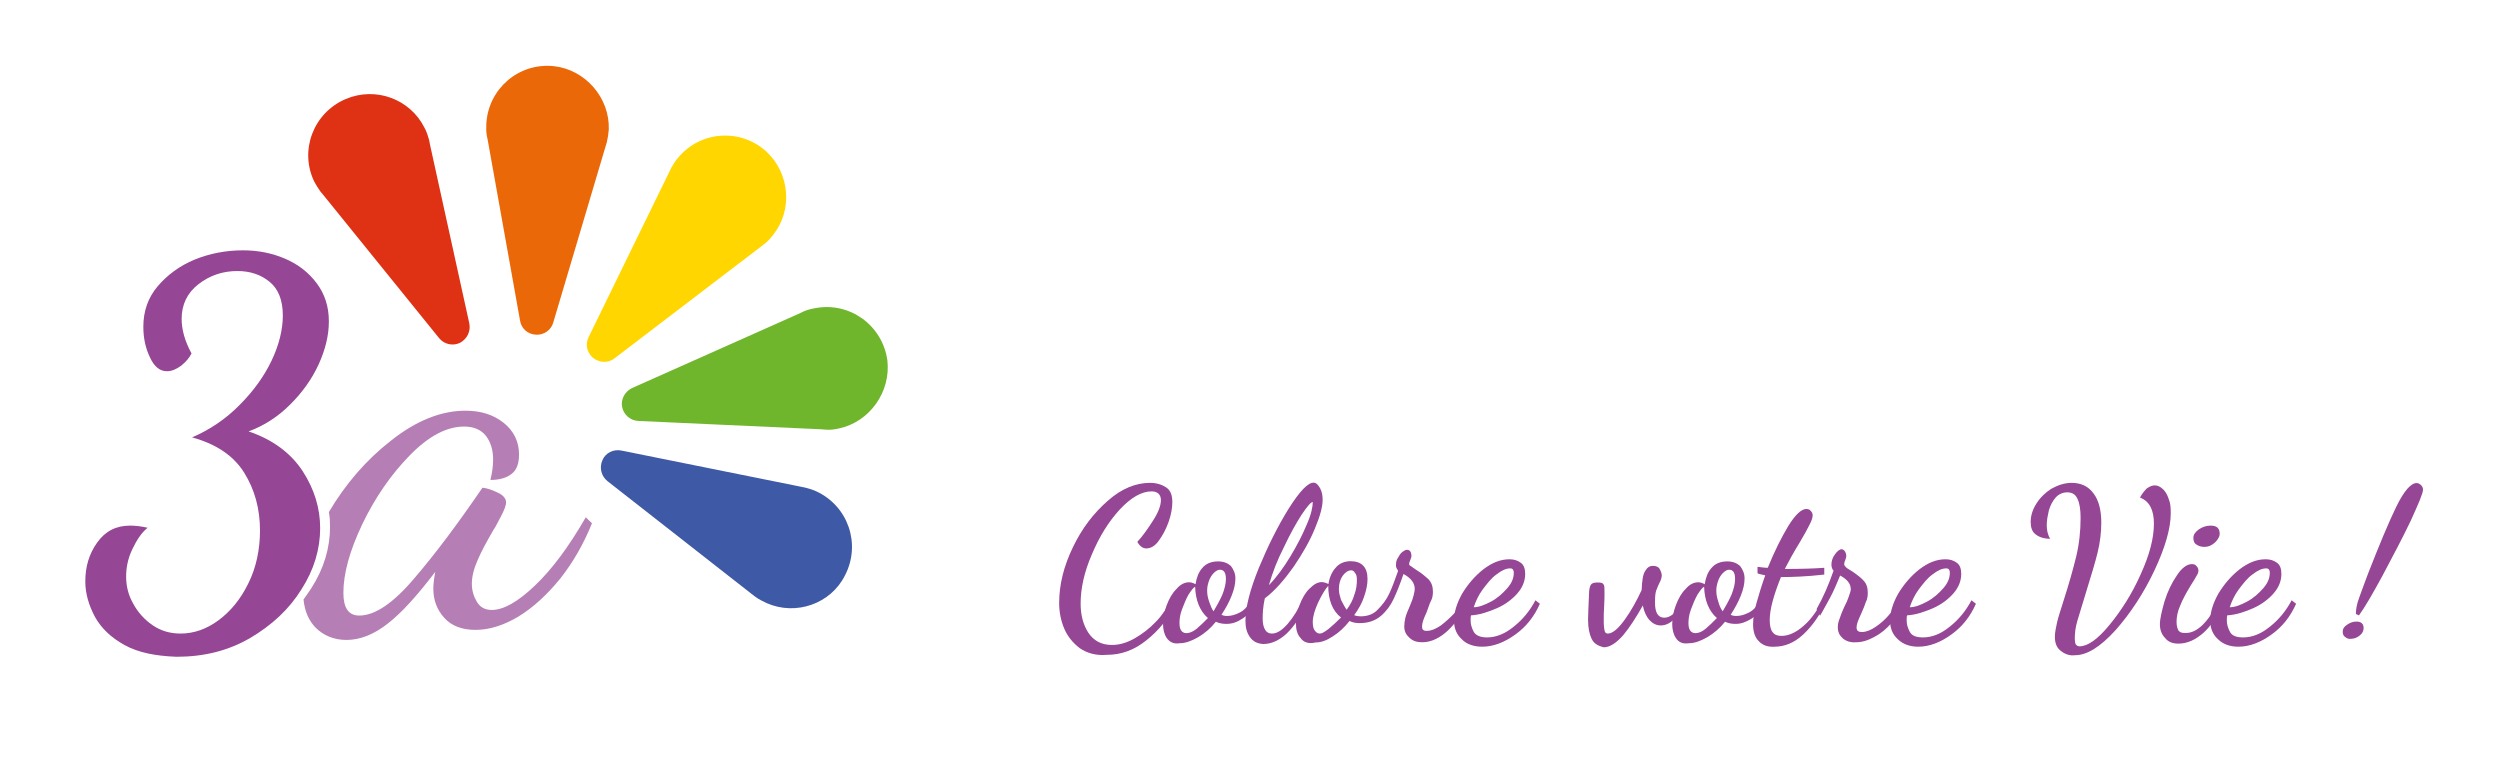 <?xml version="1.0" encoding="utf-8"?>
<!-- Generator: Adobe Illustrator 23.0.3, SVG Export Plug-In . SVG Version: 6.00 Build 0)  -->
<svg version="1.1" id="Calque_1" xmlns="http://www.w3.org/2000/svg" xmlns:xlink="http://www.w3.org/1999/xlink" x="0px" y="0px"
	 viewBox="0 0 1292.3 405.1" style="enable-background:new 0 0 1292.3 405.1;" xml:space="preserve">
<style type="text/css">
	.st0{fill:#FFFFFF;}
	.st1{display:none;fill:none;stroke:#000000;stroke-width:0.244;stroke-miterlimit:10;}
	.st2{fill:#B57EB4;}
	.st3{fill:#954694;}
	.st4{fill:#DF3114;}
	.st5{fill:#EB6808;}
	.st6{fill:#FFD600;}
	.st7{fill:#70B62C;}
	.st8{fill:#3E59A5;}
</style>
<rect class="st0" width="1292.3" height="405.1"/>
<g>
	<line class="st1" x1="170.8" y1="37.8" x2="249" y2="200.3"/>
	<line class="st1" x1="285.6" y1="18.8" x2="275.6" y2="198.8"/>
	<line class="st1" x1="404.4" y1="65.6" x2="290.2" y2="205"/>
	<line class="st1" x1="473.1" y1="181.9" x2="296" y2="215.2"/>
	<path class="st2" d="M302.8,267.4c-8.7,15.1-17.5,27-26.4,35.4c-8.8,8.4-16.2,12.5-22.2,12.5c-3.5,0-6-1.4-7.7-4.2
		c-1.6-2.7-2.6-5.8-2.6-9.3c0-3.9,1.1-8,3.1-12.5c1.9-4.5,4.8-9.7,8.2-15.6c0.5-0.6,1.6-2.6,3.5-6.3c1.9-3.5,2.9-6.1,2.9-7.7
		c0-1.9-1.4-3.7-4.2-5c-2.7-1.3-5.3-2.3-8-2.6c-12.5,18.3-24.3,34.1-35.2,46.8c-10.9,12.9-20.4,19.3-28.5,19.3
		c-5.5,0-8.2-3.9-8.2-11.7c0-10,3.2-21.7,9.8-35.6c6.6-13.7,14.8-25.6,24.6-35.6c9.8-10,19.1-14.8,28-14.8c5,0,8.7,1.6,11.3,4.8
		c2.4,3.2,3.7,7.2,3.7,12.2c0,3.5-0.5,6.9-1.4,10.6c4.7,0,8.4-1.1,10.9-3.1c2.6-1.9,3.9-5.3,3.9-10c0-6.6-2.6-12.1-7.9-16.4
		c-5.3-4.2-11.7-6.3-19.8-6.3c-12.5,0-25.4,5.1-38.4,15.4c-13,10.1-23.6,22.5-32.2,37c0.5,2.6,0.6,5.1,0.6,7.7
		c0,10.9-3.2,21.6-9.7,31.7c-1.3,1.9-2.6,3.9-4,5.8c0.6,6,2.6,10.6,6,14.3c4.2,4.3,9.7,6.6,16.2,6.6c7.1,0,14.3-2.9,21.4-8.5
		c7.2-5.6,15.3-14.6,24.5-26.7c-0.6,3.2-1,6.3-1,8.7c0,6,1.9,10.9,5.6,15c3.7,4.2,9.2,6.3,16.2,6.3c7.1,0,14.5-2.3,22.2-6.9
		c7.7-4.7,14.8-11.3,21.6-19.6c6.6-8.4,12.1-17.9,16.4-28.6L302.8,267.4z"/>
	<g>
		<path class="st3" d="M64.5,333.5c-7.1-3.9-12.1-8.7-15.4-14.6c-3.2-6-5-12.1-5-18.3c0-7.6,1.9-14.2,6.1-20.1s9.7-8.8,17.1-8.8
			c2.4,0,5.5,0.3,9,1.1c-3.2,2.6-5.6,6.3-7.9,11.1c-2.3,4.8-3.2,9.5-3.2,14.2c0,4.8,1.1,9.5,3.7,14c2.4,4.5,5.8,8.2,10,11.1
			c4.2,2.9,9,4.3,14.5,4.3c6.8,0,13.4-2.3,19.6-6.9c6.3-4.7,11.4-10.9,15.4-19.1c4-8,6-17.4,6-27.3c0-11.1-2.7-21.1-8.2-29.9
			s-14.5-14.8-26.9-18.2c9.2-4,17.4-9.5,24.5-16.7c7.1-7.1,12.7-14.8,16.6-23c3.9-8.2,5.8-16.1,5.8-23.3c0-7.9-2.3-13.7-6.8-17.4
			s-10-5.6-16.7-5.6c-7.6,0-14.3,2.3-20.1,6.8c-5.8,4.5-8.7,10.5-8.7,17.9c0,5.6,1.6,11.4,5.1,17.9c-1.1,2.3-2.9,4.3-5.3,6.3
			c-2.6,1.9-5,2.9-7.4,2.9c-3.7,0-6.6-2.4-8.8-7.2c-2.3-4.8-3.4-10-3.4-15.8c0-8,2.4-15,7.4-20.9s11.4-10.6,19.1-13.8
			c7.9-3.2,16.2-4.8,25.1-4.8c7.6,0,14.8,1.4,21.6,4.3c6.8,2.9,12.2,7.1,16.4,12.7s6.3,12.1,6.3,19.8c0,7.1-1.8,14.5-5.3,22.2
			c-3.5,7.6-8.5,14.6-14.8,20.8c-6.3,6.3-13.5,10.9-21.4,13.8c12.7,4.3,21.9,11.3,28,20.6c6,9.3,9,19.1,9,29.4
			c0,10.9-3.2,21.6-9.7,31.7c-6.4,10.3-15.3,18.5-26.5,25.1c-11.3,6.6-24,9.7-38,9.7C80.6,339.1,71.6,337.4,64.5,333.5z"/>
	</g>
	<path class="st4" d="M219.4,66c1.1,1.9,1.8,4.2,2.4,6.3l0.5,2.6l0,0l20.3,92.3c0.8,4-1.1,8-4.8,10l0,0c-3.7,1.8-8.2,0.8-10.8-2.4
		L167.3,101l-1.6-1.9c-1.1-1.6-2.3-3.4-3.2-5.1c-7.9-16.2-0.5-35.7,16.2-42.8C194.2,44.6,212,51.2,219.4,66z"/>
	<path class="st5" d="M314.7,66.9c-0.2,2.3-0.5,4.5-1,6.6l-0.8,2.6l0,0L286,166.7c-1.1,4-5,6.6-9,6.3l0,0c-4.2-0.2-7.6-3.2-8.2-7.4
		l-16.7-93.3l-0.5-2.4c-0.3-1.9-0.3-4-0.2-6.1c1.1-17.9,16.7-31.5,34.9-29.6C302.6,36,315.2,50.5,314.7,66.9z"/>
	<path class="st6" d="M399.6,121.5c-1.4,1.8-2.9,3.4-4.7,4.8l-2.1,1.6l0,0l-75.1,57.3c-3.2,2.6-7.9,2.4-11.1-0.2l0,0
		c-3.2-2.6-4.2-7.1-2.3-10.8L345.9,89l1.1-2.3c1-1.8,2.1-3.5,3.4-5c11.4-14,32.2-15.6,45.7-3.4C408.3,89.6,409.9,108.6,399.6,121.5z
		"/>
	<path class="st7" d="M433.6,221.5c-2.3,0.5-4.5,0.8-6.6,0.6l-2.6-0.2l0,0l-94.4-4.3c-4.2-0.2-7.6-3.2-8.4-7.2l0,0
		c-0.8-4,1.4-8,5.1-9.8l86.6-38.6l2.3-1.1c1.9-0.8,3.9-1.3,5.8-1.6c17.7-3.4,34.7,8.7,37.3,26.9
		C460.6,202.5,449.6,218.1,433.6,221.5z"/>
	<path class="st8" d="M396.4,311.8c-2.1-1-4-1.9-5.8-3.2l-2.1-1.6l0,0L314,248.7c-3.2-2.6-4.3-6.9-2.6-10.8l0,0
		c1.6-3.9,5.8-5.8,9.8-5l92.8,18.7l2.4,0.5c1.9,0.5,3.9,1.1,5.6,1.9c16.4,7.6,23.2,27.2,14.8,43.4
		C429.5,312.1,411.5,318.4,396.4,311.8z"/>
	<line class="st1" x1="451.9" y1="302.4" x2="288" y2="227.2"/>
</g>
<g>
	<path class="st3" d="M558.2,335.1c-3.5-2.7-6.3-6-8-10c-1.8-4.2-2.7-8.7-2.7-13.4c0-9.5,2.4-19.1,7.1-28.8c4.7-9.8,10.6-17.5,18-24
		c7.2-6.4,14.6-9.3,21.9-9.3c3.5,0,6.3,1,8.4,2.4c2.3,1.6,3.1,4.2,3.1,7.6c0,2.9-0.6,6.4-1.9,10.1c-1.3,3.7-3.1,7.1-5.1,9.8
		c-1.9,2.7-4.2,4-6.4,4c-1.8,0-3.4-1.1-4.7-3.4c2.9-3.1,5.5-6.9,8.2-11.1c2.7-4.2,4-7.7,4-10.5c0-2.9-1.8-4.5-4.8-4.5
		c-5.1,0-10.6,3.1-16.4,9.3c-5.8,6.3-10.6,14-14.5,23.3c-4,9.2-5.8,17.7-5.8,25.4c0,6,1.3,10.9,4,15.1c2.7,4,6.6,6.3,12.2,6.3
		c3.7,0,7.7-1.1,11.7-3.4c4-2.3,7.7-5.1,11.1-8.7c3.4-3.5,6-7.6,8-11.7l2.9,1.8c-4.2,8-9.5,14.5-15.8,19.5c-6.3,5.1-13,7.6-20.6,7.6
		C566.3,339,561.8,337.5,558.2,335.1z"/>
	<path class="st3" d="M603.1,329.8c-1.3-1.9-1.9-4.5-1.9-7.2c0-3.1,0.6-6.4,1.9-9.8c1.3-3.4,2.9-6.3,5.1-8.4
		c1.9-2.3,4.2-3.4,6.4-3.4c1,0,1.9,0.2,3.4,1c0.5-3.4,1.6-6.3,3.5-8.4c1.9-2.3,4.7-3.4,8.2-3.4c2.9,0,5.1,1,6.6,2.4
		c1.3,1.8,2.3,3.7,2.3,6.4c0,2.7-0.6,5.5-1.9,8.8c-1.3,3.4-3.1,6.6-5.3,10c1,0.5,1.9,0.6,3.1,0.6c1.9,0,4.2-0.6,6.6-1.9
		c2.4-1.3,4.2-3.5,5.5-6.3l1.9,1.6c-1.6,3.5-3.5,6.3-6.3,8c-2.7,1.8-5.3,2.7-8.2,2.7c-1.8,0-3.5-0.2-5.5-1.1c-2.7,3.4-5.8,6-9.2,8
		c-3.4,1.9-6.4,3.1-9.5,3.1C606.7,333,604.6,331.9,603.1,329.8z M618.6,325c1.9-1.6,3.7-3.4,5.8-5.5c-4.2-3.7-6.4-9.2-6.6-16.2
		c-1,0.5-1.9,1.8-3.4,4c-1.3,2.3-2.3,4.8-3.4,7.7c-1.1,2.9-1.3,5.3-1.3,7.2c0,3.4,1.3,5.1,3.7,5.1C615,327.2,616.6,326.6,618.6,325z
		 M631.9,307.3c1.1-2.9,1.8-5.5,1.8-8c0-3.4-1.1-4.8-3.1-4.8c-1,0-1.9,0.5-3.1,1.6c-1.1,1.1-1.8,2.3-2.4,3.7
		c-0.6,1.6-1.1,3.4-1.1,5.3c0,1.8,0.2,3.5,1,5.8c0.8,2.3,1.3,3.7,2.3,5.1C629,313.1,630.6,310.3,631.9,307.3z"/>
	<path class="st3" d="M646.1,329.3c-1.6-2.3-2.3-4.8-2.3-8.4c0-6.9,2.3-15.9,6.9-27.3c4.7-11.3,9.8-21.6,15.4-30.6
		c5.8-9.2,10-13.5,12.9-13.5c1.3,0,2.3,1,3.4,2.9c1,1.9,1.3,4,1.3,6c0,3.4-1.3,8.4-4,14.8c-2.7,6.6-6.4,13-11.1,19.9
		c-4.7,6.6-9.5,12.2-14.8,16.2c-1,4.7-1.1,8-1.1,10.5c0,2.7,0.5,4.5,1.3,5.8c0.8,1.3,1.9,1.9,3.5,1.9c2.7,0,5.3-1.8,8.2-5.1
		c2.9-3.4,5.5-7.6,7.7-12.4l2.7,1.6c-3.4,6.6-6.9,11.9-10.9,15.8c-4,3.7-8,5.5-12.2,5.5C649.9,332.7,647.7,331.6,646.1,329.3z
		 M667.1,287.5c3.5-5.8,6.3-11.3,8.4-16.4c2.3-5.1,3.1-9.2,3.1-11.6c-1,0-2.9,2.3-5.8,6.6c-2.9,4.5-6,10.1-9.2,16.9
		c-3.4,6.6-5.8,13-7.7,19.5C659.9,298.4,663.6,293.3,667.1,287.5z"/>
	<path class="st3" d="M672.3,329.8c-1.8-1.9-2.4-4.5-2.4-7.6c0-3.1,0.6-6.3,1.9-9.5c1.3-3.4,2.9-6.3,5.1-8.4
		c2.3-2.3,4.2-3.4,6.4-3.4c0.6,0,1.8,0.2,3.4,1c0.5-3.4,1.8-6.3,3.7-8.4c1.9-2.3,4.7-3.4,7.7-3.4c5.8,0,8.8,3.1,8.8,9.2
		c0,2.9-0.6,5.8-1.8,9.2c-1.1,3.4-2.9,6.4-5.1,9.5c1.3,0.5,2.4,0.6,3.4,0.6c3.5,0,6.6-1.1,8.8-3.5c2.4-2.4,4.5-5.1,6-8.4
		c1.6-3.4,2.9-7.1,4.5-11.6c-0.6-1-1.1-1.8-1.1-2.7c0-1.6,0.2-2.9,1-4c0.6-1.1,1.3-2.3,2.3-3.1c1-0.6,1.6-1.1,2.3-1.1
		c1.6,0,2.4,1.1,2.4,3.4c0,0.2-0.2,1-0.6,1.9c-0.5,1.1-0.6,1.8-0.6,1.9c0,0.5,0.2,1,1,1.3c0.6,0.5,1.6,1.1,2.7,1.9
		c2.7,1.6,4.7,3.4,6.3,4.8c1.6,1.8,2.3,3.7,2.3,6.4c0,1.6-0.2,3.4-1,4.8c-0.8,1.4-1.3,3.5-2.3,6c-1.6,3.4-2.3,5.5-2.3,7.1
		c0,1.1,0.2,1.8,0.6,1.9c0.5,0.5,1.1,0.5,1.9,0.5c2.3,0,4.5-1,7.1-2.7c2.4-1.8,4.8-4,7.1-6.4c2.3-2.4,3.7-4.8,4.7-7.1l2.3,1.6
		c-2.4,5.3-6,10.1-10.1,14.2c-4.2,4-8.8,6.3-13.5,6.3c-2.7,0-4.8-0.6-6.6-2.3c-1.8-1.6-2.7-3.4-2.7-5.8c0-1.6,0.2-3.1,0.6-4.7
		s1.3-3.7,2.3-6c1-2.3,1.6-4,1.9-5.3c0.3-1.3,0.6-2.4,0.6-3.5c0-3.1-1.9-5.5-5.8-7.7c-1.8,5.3-3.5,9.5-5.1,12.9
		c-1.6,3.4-3.7,6.3-6.6,8.8c-2.9,2.4-6.4,3.7-10.9,3.7c-1.8,0-3.5-0.2-5.3-1.1c-2.7,3.4-5.5,6-8.7,8c-3.2,2.1-6,3.1-8.8,3.1
		C676.3,333,673.7,331.9,672.3,329.8z M686.9,325c1.9-1.6,4-3.5,6.3-5.8c-4.5-3.5-6.6-9.2-6.6-16.4c-1.6,1.8-3.4,4.8-5.3,8.8
		c-1.8,4-2.7,7.2-2.7,9.8c0,1.9,0.2,3.4,1,4.5c0.8,1.1,1.6,1.6,2.7,1.6C683.4,327.5,684.8,326.6,686.9,325z M700.1,307.4
		c1-2.7,1.3-5.1,1.3-7.6c0-1.6-0.2-2.9-1-3.7c-0.6-1-1.3-1.3-1.9-1.3c-1.6,0-3.1,1-4.5,2.9c-1.3,1.9-1.9,4.2-1.9,6.9
		c0,1.8,0.5,3.5,1.1,5.5c1,1.9,1.8,3.5,2.9,5.1C698,312.6,699.3,310.2,700.1,307.4z"/>
	<path class="st3" d="M755.6,330.4c-2.7-2.4-4-5.8-4-9.5c0-4.2,1.3-8.8,4.2-14c2.9-4.8,6.6-9.2,11.1-12.7c4.5-3.4,8.8-5.1,13.4-5.1
		c2.3,0,4.2,0.6,5.8,1.8c1.6,1.1,2.3,3.1,2.3,5.8c0,3.5-1.3,6.9-4,10c-2.7,3.1-6.3,5.8-10.6,7.7c-4.5,1.9-8.7,3.4-13.4,3.7
		c-0.2,0.6-0.2,1.6-0.2,2.7c0,1.9,0.5,3.7,1.6,5.8c1.1,1.9,3.4,2.9,6.9,2.9c4.5,0,9.2-1.8,13.7-5.5c4.7-3.7,8.4-8.2,11.3-13.7
		l2.3,1.8c-2.9,6.6-7.1,11.9-12.7,15.9c-5.5,4-11.3,6.3-17.1,6.3C761.9,334.3,758,333,755.6,330.4z M770.7,311
		c3.4-1.8,6-4.2,8.4-6.9s3.4-5.3,3.4-8c0-1-0.2-1.3-0.5-1.8c-0.2-0.2-0.6-0.5-1.3-0.5c-2.3,0-4.5,1.1-7.1,3.1
		c-2.7,1.9-4.8,4.7-7.1,7.7c-2.3,3.1-3.7,6.3-4.7,9.3C764.5,313.9,767.4,312.7,770.7,311z"/>
	<path class="st3" d="M822.7,330.1c-1.1-2.3-1.8-5.5-1.8-9.8c0-1.9,0.2-6.4,0.5-13.4c0-2.4,0.5-4,1-4.7s1.6-1.1,3.4-1.1
		c1.8,0,2.7,0.2,3.1,1c0.5,0.6,0.5,1.9,0.5,4.5c0,1.3,0,3.7-0.2,7.1c-0.2,2.4-0.2,4.8-0.2,7.2s0.2,4.2,0.5,5.3c0.2,1,1,1.3,1.6,1.3
		c2.4,0,5.3-2.4,8.7-7.1c3.4-4.7,6.3-10,8.8-15.4c0.2-4.7,0.6-8,1.8-9.8c1-1.8,2.3-2.7,4-2.7c1.6,0,2.9,0.5,3.5,1.6
		c0.6,1.1,1.1,2.3,1.1,3.4c0,0.6-0.2,1.6-0.5,2.3c-0.2,0.6-0.5,1.1-0.6,1.3c-0.6,1.3-1.3,2.7-1.8,4.2c-0.5,1.6-0.6,3.5-0.6,6.3
		c0,5.1,1.6,7.7,4.8,7.7c1.6,0,2.9-0.6,4.5-1.8c1.3-1.3,2.9-3.4,4.2-6.4l1.3,1.1c-1.6,3.7-3.5,6.6-5.5,8.4c-1.9,1.8-4.2,2.7-6.3,2.7
		c-2.3,0-4.2-1-5.8-2.7s-2.9-4.5-3.5-7.6c-3.4,6-6.6,11.1-10.1,15.3c-3.5,4-6.9,6.3-10.1,6.3C825.6,333.7,823.8,332.5,822.7,330.1z"
		/>
	<path class="st3" d="M866.3,329.8c-1.3-1.9-1.9-4.5-1.9-7.2c0-3.1,0.6-6.4,1.9-9.8c1.3-3.4,2.9-6.3,5.1-8.4
		c1.9-2.3,4.2-3.4,6.4-3.4c1,0,1.9,0.2,3.4,1c0.5-3.4,1.6-6.3,3.5-8.4c1.9-2.3,4.7-3.4,8.2-3.4c2.9,0,5.1,1,6.6,2.4
		c1.3,1.8,2.3,3.7,2.3,6.4c0,2.7-0.6,5.5-1.9,8.8s-3.1,6.6-5.3,10c1,0.5,1.9,0.6,3.1,0.6c1.9,0,4.2-0.6,6.6-1.9
		c2.4-1.3,4.2-3.5,5.5-6.3l1.9,1.6c-1.6,3.5-3.5,6.3-6.3,8s-5.3,2.7-8.2,2.7c-1.8,0-3.5-0.2-5.5-1.1c-2.7,3.4-5.8,6-9.2,8
		c-3.4,1.9-6.4,3.1-9.5,3.1C869.8,333,867.6,331.9,866.3,329.8z M881.7,325c1.9-1.6,3.7-3.4,5.8-5.5c-4.2-3.7-6.4-9.2-6.6-16.2
		c-1,0.5-1.9,1.8-3.4,4c-1.3,2.3-2.3,4.8-3.4,7.7c-1.1,2.9-1.3,5.3-1.3,7.2c0,3.4,1.3,5.1,3.7,5.1
		C878.2,327.2,879.8,326.6,881.7,325z M895.1,307.3c1.1-2.9,1.8-5.5,1.8-8c0-3.4-1.1-4.8-3.1-4.8c-1,0-1.9,0.5-3.1,1.6
		c-1.1,1.1-1.8,2.3-2.4,3.7c-0.6,1.6-1.1,3.4-1.1,5.3c0,1.8,0.2,3.5,1,5.8c0.6,2.3,1.3,3.7,2.3,5.1
		C892.2,313.1,893.8,310.3,895.1,307.3z"/>
	<path class="st3" d="M909.1,331.4c-1.9-1.9-2.9-4.8-2.9-8.7c0-2.9,0.5-6.6,1.8-11.1c1.3-4.5,2.7-9.3,4.5-14.2
		c-1.9-0.5-3.4-0.6-4-1.1V293c1.8,0.2,3.5,0.5,5.3,0.5c3.4-8.4,6.9-15.4,10.6-21.6c3.7-6,6.9-8.8,9.3-8.8c1,0,1.6,0.2,2.3,1
		c0.6,0.6,1,1.3,1,2.3c0,1.1-0.5,2.7-1.6,4.8c-1.1,2.3-2.7,5.1-5.1,9.2c-3.4,5.5-5.8,10-7.7,13.7c8.4,0,15.3-0.2,20.4-0.6v3.5
		c-8.7,1-16.2,1.3-22.4,1.3c-3.7,9.2-5.8,16.6-5.8,22.2c0,3.1,0.5,5.1,1.6,6.4c1,1.3,2.4,1.8,4.5,1.8c3.7,0,7.6-1.8,11.3-5.1
		c4-3.4,7.2-8,10.1-13.7l1.6,1.1c-3.1,6.9-6.9,12.4-11.7,16.9c-4.8,4.5-9.8,6.4-15.1,6.4C913.4,334.5,910.9,333.3,909.1,331.4z"/>
	<path class="st3" d="M952.7,330.1c-1.8-1.6-2.7-3.4-2.7-5.8c0-1.3,0.2-2.9,1-4.7c0.6-1.8,1.3-3.7,2.4-6c1-1.9,1.8-3.7,2.3-5.3
		c0.5-1.6,1-2.7,1-3.7c0-2.9-1.8-5.1-5.5-7.1c-1.6,3.7-3.1,7.6-5.1,11.3c-2.1,3.7-3.7,6.9-5.3,9.5l-1.8-3.4c3.4-6,6.4-12.9,8.8-19.9
		c-0.6-0.6-1.1-1.8-1.1-3.1c0-1.9,0.6-3.7,1.8-5.3c1.1-1.6,2.4-2.7,3.5-2.7c0.6,0,1.3,0.5,1.8,1.3c0.5,1,0.6,1.6,0.6,2.3
		c0,0.2-0.2,1-0.5,1.9c-0.5,1.1-0.6,1.8-0.6,2.3s0.5,1.1,1,1.6c0.5,0.5,1.6,1.1,2.9,1.9c2.7,1.8,4.7,3.4,6,4.8
		c1.6,1.6,2.3,3.7,2.3,6.4c0,1.6-0.2,3.4-1,4.8c-0.5,1.6-1.3,3.5-2.4,6c-1.6,3.4-2.4,5.5-2.4,7.1c0,1.8,1,2.4,2.7,2.4
		c2.3,0,4.7-1,7.2-2.7c2.7-1.8,5.1-4,7.1-6.4c2.3-2.4,3.7-4.8,4.8-7.1l2.7,1.9c-1.6,3.4-3.5,6.4-6.3,9.5c-2.7,3.1-5.5,5.5-8.8,7.2
		c-3.4,1.9-6.4,2.9-9.8,2.9C956.6,332.2,954.3,331.4,952.7,330.1z"/>
	<path class="st3" d="M981,330.4c-2.7-2.4-4-5.8-4-9.5c0-4.2,1.3-8.8,4.2-14c2.9-4.8,6.6-9.2,11.1-12.7c4.5-3.4,8.8-5.1,13.4-5.1
		c2.3,0,4.2,0.6,5.8,1.8c1.6,1.1,2.3,3.1,2.3,5.8c0,3.5-1.3,6.9-4,10c-2.7,3.1-6.3,5.8-10.6,7.7c-4.5,1.9-8.7,3.4-13.4,3.7
		c-0.2,0.6-0.2,1.6-0.2,2.7c0,1.9,0.5,3.7,1.6,5.8c1.1,2.1,3.4,2.9,6.9,2.9c4.5,0,9.2-1.8,13.7-5.5c4.7-3.7,8.4-8.2,11.3-13.7
		l2.3,1.8c-2.9,6.6-7.1,11.9-12.7,15.9c-5.5,4-11.3,6.3-17.1,6.3C987.3,334.3,983.6,333,981,330.4z M996.1,311
		c3.4-1.8,6-4.2,8.4-6.9s3.4-5.3,3.4-8c0-1-0.2-1.3-0.5-1.8c-0.2-0.2-0.6-0.5-1.3-0.5c-2.3,0-4.5,1.1-7.1,3.1
		c-2.7,1.9-4.8,4.7-7.1,7.7c-2.3,3.1-3.7,6.3-4.7,9.3C990,313.9,992.9,312.7,996.1,311z"/>
	<path class="st3" d="M1065.6,336.7c-2.3-1.6-3.4-4-3.4-7.6c0-1.9,0.5-4.5,1.1-7.2c0.6-2.7,1.9-6.6,3.5-11.7
		c2.7-8.4,4.8-15.9,6.4-22.4c1.6-6.6,2.3-13.4,2.3-20.1c0-4.2-0.5-7.6-1.6-9.8c-1-2.3-2.7-3.4-5.3-3.4c-2.4,0-4.5,1-6,2.7
		c-1.6,1.8-2.7,4-3.5,6.6c-0.6,2.7-1.1,5.1-1.1,7.6c0,2.7,0.5,5.1,1.8,7.1c-3.5,0-6-1-7.7-2.4c-1.8-1.4-2.4-3.7-2.4-6.4
		c0-3.1,1-6.3,2.9-9.3c1.9-3.1,4.7-5.8,7.7-7.7c3.4-1.9,6.9-3.1,10.6-3.1c4.8,0,8.7,1.8,11.3,5.5c2.7,3.5,4,8.7,4,15.1
		c0,4.8-0.6,10.1-1.9,15.4s-3.4,12.2-6,20.6c-1.9,6.4-3.5,11.6-4.5,14.8c-1,3.4-1.3,6.4-1.3,9.2c0,1.3,0.2,2.3,0.5,2.9
		c0.5,0.6,1.1,1,1.9,1c4.2,0,9.3-3.5,15.4-10.9c6.1-7.4,11.6-15.9,16.2-26.2c4.7-10.3,6.9-18.8,6.9-26.4c0-7.1-2.4-11.6-7.2-13.4
		c1-1.9,2.3-3.5,3.5-4.7c1.6-1.1,2.9-1.6,4.2-1.6s2.7,0.6,4,1.8c1.3,1.1,2.4,2.9,3.1,5.1c1,2.3,1.1,4.7,1.1,7.6
		c0,7.7-2.9,17.7-8.4,29.4c-5.5,11.7-12.4,22.2-20.1,30.9c-8,8.8-14.8,13-21.1,13C1070.1,339,1067.7,338.3,1065.6,336.7z"/>
	<path class="st3" d="M1119.2,329.8c-1.8-1.8-2.7-4.2-2.7-7.1s1-6.9,2.4-11.9c1.6-5.1,3.7-9.5,6.4-13.4c2.4-3.7,5.1-5.8,7.7-5.8
		c1,0,1.8,0.2,2.4,1c0.6,0.6,1,1.3,1,2.4c0,0.6-0.2,1.6-1,2.7c-0.6,1.1-1.6,2.9-2.9,4.8c-2.4,4-4.2,7.2-5.5,10.5
		c-1.3,2.9-1.9,5.8-1.9,8.4c0,2.3,0.5,3.7,1.1,4.7c1,1,1.9,1.1,3.7,1.1c5.8,0,11.6-5.5,17.2-16.9l1.8,1.8c-2.7,6.4-6,11.6-10,15.1
		s-8.2,5.5-12.9,5.5C1123.2,332.7,1120.8,331.9,1119.2,329.8z M1135.4,281.5c-1.1-0.6-1.6-1.8-1.6-3.4c0-1.8,1-3.1,2.9-4.5
		c1.9-1.3,4-1.9,6-1.9c3.1,0,4.7,1.3,4.7,4.2c0,1.6-1,3.1-2.4,4.5c-1.8,1.6-3.5,2.3-5.5,2.3C1137.9,282.7,1136.6,282.3,1135.4,281.5
		z"/>
	<path class="st3" d="M1146.5,330.4c-2.7-2.4-4-5.8-4-9.5c0-4.2,1.3-8.8,4.2-14c2.9-4.8,6.6-9.2,11.1-12.7c4.5-3.4,8.8-5.1,13.4-5.1
		c2.3,0,4.2,0.6,5.8,1.8c1.6,1.1,2.3,3.1,2.3,5.8c0,3.5-1.3,6.9-4,10c-2.7,3.1-6.3,5.8-10.6,7.7s-8.7,3.4-13.4,3.7
		c-0.2,0.6-0.2,1.6-0.2,2.7c0,1.9,0.5,3.7,1.6,5.8c1.1,2.1,3.4,2.9,6.9,2.9c4.5,0,9.2-1.8,13.7-5.5c4.7-3.7,8.4-8.2,11.3-13.7
		l2.3,1.8c-2.9,6.6-7.1,11.9-12.7,15.9c-5.5,4-11.3,6.3-17.1,6.3C1152.7,334.3,1149.1,333,1146.5,330.4z M1161.5,311
		c3.4-1.8,6-4.2,8.4-6.9s3.4-5.3,3.4-8c0-1-0.2-1.3-0.5-1.8c-0.2-0.2-0.6-0.5-1.3-0.5c-2.3,0-4.5,1.1-7.1,3.1
		c-2.7,1.9-4.8,4.7-7.1,7.7c-2.3,3.1-3.7,6.3-4.7,9.3C1155.4,313.9,1158.3,312.7,1161.5,311z"/>
	<path class="st3" d="M1212.3,329.3c-1-0.6-1.3-1.6-1.3-2.9c0-1.3,0.6-2.4,2.3-3.5c1.6-1.1,3.1-1.6,4.8-1.6c2.4,0,3.7,1.1,3.7,3.4
		c0,1.3-0.6,2.7-1.9,3.7c-1.3,1.1-2.9,1.8-4.5,1.8C1214.3,330.4,1213.2,330.1,1212.3,329.3z M1217.8,317.4c0-2.4,0.5-5.3,1.8-8.7
		s2.7-7.6,4.5-12.2c5.8-14.8,10.6-26.4,14.6-34.6c4-8.2,7.6-12.2,10.5-12.2c1,0,1.6,0.5,2.3,1.1c0.6,0.6,1,1.3,1,2.3
		c0,1.9-2.3,7.2-6.4,16.2c-4.2,8.8-9.2,18.2-14.5,28.2c-5.3,9.8-9.3,16.6-12.2,20.6L1217.8,317.4z"/>
</g>
</svg>
